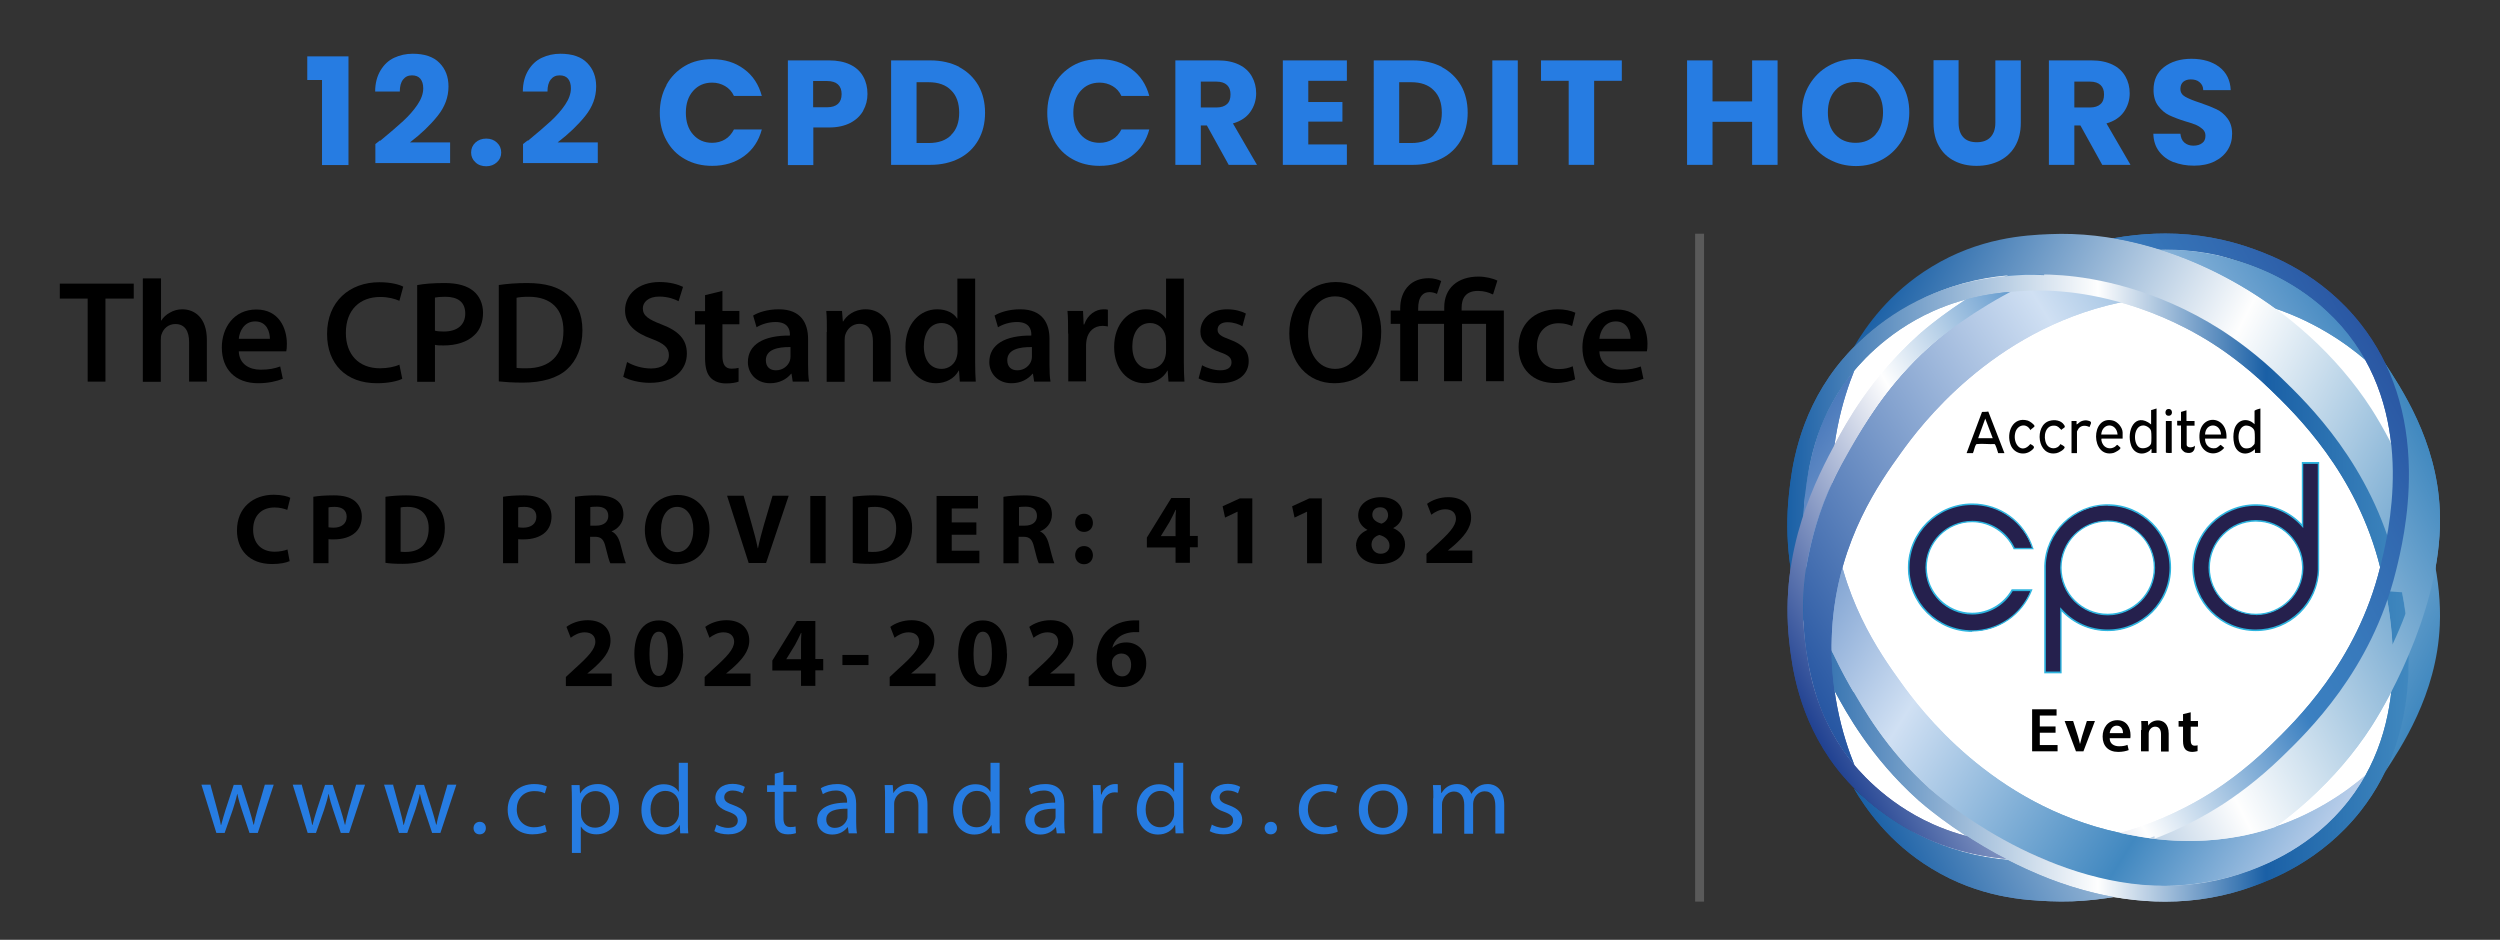 <?xml version="1.0" encoding="UTF-8"?>
<svg xmlns="http://www.w3.org/2000/svg" version="1.1" xmlns:xlink="http://www.w3.org/1999/xlink" viewBox="0 0 123.75 46.52">
  <rect x="0" y="0" width="123.75" height="46.52" fill="#333333" stroke="none"/>
  <defs>
    <style>
      .cls-1 {
        fill: #5a5a5a;
      }

      .cls-2 {
        clip-path: url(#clippath-4);
      }

      .cls-3 {
        fill: url(#linear-gradient-2);
      }

      .cls-4 {
        fill: #2db4df;
      }

      .cls-5 {
        fill: #25204d;
      }

      .cls-6 {
        fill: #fff;
      }

      .cls-7 {
        fill: none;
      }

      .cls-8 {
        fill: url(#linear-gradient-4);
      }

      .cls-9 {
        fill: url(#linear-gradient-3);
      }

      .cls-10 {
        clip-path: url(#clippath-1);
      }

      .cls-11 {
        fill: url(#linear-gradient-5);
      }

      .cls-12 {
        clip-path: url(#clippath-3);
      }

      .cls-13 {
        fill: url(#linear-gradient-6);
      }

      .cls-14 {
        fill: #267ce2;
      }

      .cls-15 {
        clip-path: url(#clippath-2);
      }

      .cls-16 {
        fill: url(#linear-gradient);
      }

      .cls-17 {
        clip-path: url(#clippath);
      }
    </style>
    <linearGradient id="linear-gradient" x1="87.51" y1="286.52" x2="114.81" y2="303.58" gradientTransform="translate(0 317.73) scale(1 -1)" gradientUnits="userSpaceOnUse">
      <stop offset="0" stop-color="#2656a2"/>
      <stop offset=".62" stop-color="#d0e0f3"/>
      <stop offset="1" stop-color="#488bc2"/>
    </linearGradient>
    <linearGradient id="linear-gradient-2" x1="87.51" y1="25" x2="114.81" y2="42.05" gradientUnits="userSpaceOnUse">
      <stop offset="0" stop-color="#4c7bbc"/>
      <stop offset=".35" stop-color="#d0e0f3"/>
      <stop offset=".75" stop-color="#4188c0"/>
      <stop offset="1" stop-color="#b9ceea"/>
    </linearGradient>
    <linearGradient id="linear-gradient-3" x1="88.47" y1="29.11" x2="119.24" y2="29.11" gradientUnits="userSpaceOnUse">
      <stop offset="0" stop-color="#1a60a6"/>
      <stop offset=".5" stop-color="#fefefe"/>
      <stop offset=".77" stop-color="#1a60a6"/>
      <stop offset="1" stop-color="#4088bf"/>
    </linearGradient>
    <linearGradient id="linear-gradient-4" x1="92.82" y1="276.66" x2="122.34" y2="291.71" gradientTransform="translate(0 317.73) scale(1 -1)" gradientUnits="userSpaceOnUse">
      <stop offset="0" stop-color="#1a60a6"/>
      <stop offset=".5" stop-color="#fefefe"/>
      <stop offset="1" stop-color="#4088bf"/>
    </linearGradient>
    <linearGradient id="linear-gradient-5" x1="89.37" y1="282.15" x2="118.53" y2="298.99" gradientTransform="translate(0 317.73) scale(1 -1)" gradientUnits="userSpaceOnUse">
      <stop offset="0" stop-color="#204191"/>
      <stop offset=".35" stop-color="#fefefe"/>
      <stop offset=".64" stop-color="#3b80c1"/>
      <stop offset=".75" stop-color="#387abc"/>
      <stop offset=".88" stop-color="#326ab1"/>
      <stop offset="1" stop-color="#2a57a3"/>
    </linearGradient>
    <linearGradient id="linear-gradient-6" x1="92.82" y1="15.14" x2="122.34" y2="30.18" gradientTransform="matrix(1,0,0,1,0,0)" xlink:href="#linear-gradient-4"/>
    <clipPath id="clippath">
      <path class="cls-7" d="M87.26,10.36v29.53h31.84V10.36h-31.84ZM112.36,16.25c-.21-.07-.4-.14-.59-.19-1.1-.32-2.25-.48-3.41-.48-.02,0-.04,0-.07,0-1.24-.65-2.72-1.25-4.45-1.59-1.12-.22-2.81-.54-4.85-.3.04-.02.07-.04.1-.06l.34-.17c.35-.18.67-.33,1.01-.48l.48-.21.37-.15c.99-.39,1.97-.68,2.94-.88,3.23.47,6.46,1.94,9.13,4.08l-1,.43Z"/>
    </clipPath>
    <clipPath id="clippath-1">
      <path class="cls-7" d="M87.26,16.31v29.53h31.84v-29.53h-31.84ZM90.72,30.75c-.05.56-.06,1.1-.05,1.62l-.43.06-.42.2c-.19-.41-.36-.83-.51-1.24-.01-.17-.03-.34-.04-.52-.03-.58-.03-1.36.07-2.28.02-.17.05-.41.1-.7,0,0,.2-1.17.61-2.38.5-1.49,1.28-2.88,1.65-3.52l.1.15c-.15,1.09-.18,2.18-.09,3.23.03.31.08.62.13.93-.53,1.26-.97,2.73-1.12,4.46Z"/>
    </clipPath>
    <clipPath id="clippath-2">
      <path class="cls-7" d="M86.47,11.59v35.04h34.77V11.59h-34.77ZM89.99,34.7c-.33-.96-.65-2.32-.72-3.85-.03-.58-.03-1.36.07-2.28.01-.12.04-.29.07-.47-.03-.19-.05-.35-.07-.47-.1-.92-.1-1.7-.07-2.28.01-.3.04-.59.07-.88h.01s.7,1.02.7,1.02h.14c-.03.68,0,1.37.07,2.04.02.14.04.29.06.43l.03.21s.2,1.13.57,2.24c.15.43.33.89.54,1.36l.1.04-.87.49s-.02-.04-.03-.07c.01,1.04.13,1.98.29,2.82l-.97-.35ZM91.74,34.27c-.23-.39-.64-1.11-1.03-1.97l.94-.35.1.42c.01.58.06,1.15.13,1.68l-.14.22ZM96.67,14.19l.08-.26s.47-.3.65-.41l.12-.07c.25-.15.5-.29.75-.43l.35-.19.39-.13.27-.03.06.04c.37-.03.75-.05,1.12-.05h.56s.17.96.17.96c-1.3-.07-2.83.03-4.52.57Z"/>
    </clipPath>
    <clipPath id="clippath-3">
      <path class="cls-7" d="M89.78,15.95v30.68h33.01V15.95h-33.01ZM113.28,41.7c-.81.59-1.65,1.12-2.51,1.59-.17.05-.33.09-.49.13.15-.04.3-.06.44-.11-.96.51-1.94.95-2.94,1.3-.2,0-.4.03-.6.03-1.74,0-3.53-.34-5.35-.99h0s0,0,0,0c-.46-.16-.91-.35-1.37-.56-.09-.04-.18-.08-.28-.12-.47-.22-.93-.45-1.4-.71-.06-.03-.11-.06-.17-.1l.83-.6c.36.03.7.04,1.03.04,1.36,0,2.54-.23,3.17-.36.24-.05.45-.11.67-.17.18.05.35.1.54.14.12.03.27.06.41.09.09.02.19.04.29.06.05.01.11.02.17.03.86.15,2.01.29,3.35.22h0c.91-.05,1.91-.18,2.97-.49.52-.15,1-.33,1.46-.52l-.22,1.11ZM118.42,31.91c-.05-1.02-.19-1.94-.33-2.65l.82.06c.06.31.12.67.17,1.04-.2.54-.42,1.05-.65,1.54Z"/>
    </clipPath>
    <clipPath id="clippath-4">
      <path class="cls-7" d="M86.47,9.57v35.04h34.77V9.57h-34.77ZM104.02,43.13c-.76.15-2.04.41-3.56.41-.38,0-.75-.02-1.12-.05l-.05.04-.27-.03-.35-.11-.39-.21c-.51-.28-1.01-.58-1.51-.9l-.08-.27c.95.31,1.85.46,2.69.54-.19-.1-.39-.19-.58-.3-.84-.46-1.56-.93-2.15-1.34l.95-.5c1.03.27,1.92.34,2.34.37.37.03.67.03.9.03.35,0,.72-.01,1.14-.04.22-.02.56-.06.97-.12.61.22,1.24.41,1.92.56.38.08.9.19,1.51.27.09-.03.17-.07.26-.11l.11.98c-.88.33-1.79.6-2.71.78ZM106.95,13.29c-.13,0-.27,0-.4,0-.13,0-.26.01-.38.02-.29.02-.53.05-.76.08-.26.04-.49.08-.71.12l-.33.07-.33.08-.33.09c-.21.06-.41.12-.6.18l-.4.13-.88.35c-.35-.02-.68-.03-.96-.03-.24,0-.59,0-1,.04-.16.01-.35.03-.56.05-.03,0-.05,0-.08,0-.71.08-1.68.23-2.76.62l.33-1.11c.45-.29.96-.6,1.51-.91.14-.08.28-.15.42-.22l.19-.09h0s0,0,0,0c.91-.47,1.83-.86,2.74-1.18,1.8-.06,3.65.24,5.45.82l-.14.88Z"/>
    </clipPath>
  </defs>
  <!-- Generator: Adobe Illustrator 28.6.0, SVG Export Plug-In . SVG Version: 1.2.0 Build 709)  -->
  <g>
    <g id="Layer_1">
      <g>
        <g>
          <path class="cls-6" d="M120.41,28.1c.02,2.24.05,6.58-2.92,10.49-4.4,5.78-11.75,5.83-12.86,5.82-1.17-.01-8.18-.19-12.61-5.86-3.2-4.1-3.18-8.66-3.17-10.47,0-1.8.04-6.4,3.34-10.52,4.5-5.6,11.4-5.75,12.44-5.75.97,0,8.23.07,12.7,5.85,3.03,3.92,3.07,8.26,3.09,10.45Z"/>
          <g>
            <g>
              <path class="cls-16" d="M91.8,37.89c-.56-1.38-1.36-3.94-1.08-7.14.36-4.09,2.3-6.84,3.38-8.34.94-1.31,4.47-6.04,10.76-7.42,1.29-.28,3.96-.83,7.19.1,2.41.7,4.11,1.93,5.05,2.74-.37-.66-.99-1.59-1.97-2.49-.2-.19-.94-.85-2.06-1.47-2.31-1.28-4.65-1.5-5.9-1.52-2.74-.04-4.74.79-6.26,1.43-2.7,1.12-4.46,2.57-5.07,3.1-2.07,1.78-3.19,3.58-3.93,4.77-.19.3-1.23,2-1.85,3.84-.41,1.21-.61,2.38-.61,2.38-.05.29-.08.53-.1.7-.1.92-.1,1.7-.07,2.28.09,1.9.56,3.56.96,4.49.43,1,1.02,1.84,1.02,1.84.21.29.4.53.54.7Z"/>
              <path class="cls-3" d="M91.8,18.31c-.56,1.38-1.36,3.94-1.08,7.14.36,4.09,2.3,6.84,3.38,8.34.94,1.31,4.47,6.04,10.76,7.42,1.29.28,3.96.83,7.19-.1,2.41-.7,4.11-1.93,5.05-2.74-.37.66-.99,1.59-1.97,2.49-.2.19-.94.85-2.06,1.47-2.31,1.28-4.65,1.5-5.9,1.52-2.74.04-4.74-.79-6.26-1.43-2.7-1.12-4.46-2.57-5.07-3.1-2.07-1.78-3.19-3.58-3.93-4.77-.19-.3-1.23-2-1.85-3.84-.41-1.21-.61-2.38-.61-2.38-.05-.29-.08-.53-.1-.7-.1-.92-.1-1.7-.07-2.28.09-1.9.56-3.56.96-4.49.43-1,1.02-1.84,1.02-1.84.21-.29.4-.53.54-.7Z"/>
              <path class="cls-9" d="M100.86,14.38c.34,0,.74.01,1.19.05.85.07,4.05.4,7.47,2.57.37.24,1.53.99,2.86,2.28,1.26,1.22,4.29,4.14,5.45,8.85.4,1.62,1.78,7.22-1.58,11.52-1.78,2.27-4.09,3.16-4.93,3.47-1.39.51-2.78.73-4.12.73-6.16,0-11.33-4.49-11.69-4.81-2.14-1.92-3.31-4-3.93-5.09-.55-.96-1.19-2.1-1.68-3.74-.28-.95-.87-3.02-.55-5.71.15-1.28.45-3.59,2.18-5.84.34-.44,1.72-2.17,4.16-3.26,1.77-.79,3.35-.92,4.18-.98.41-.03.76-.04,1-.04M100.86,13.59c-.36,0-.72.01-1.06.04-.75.06-2.51.19-4.44,1.05-2.45,1.09-3.94,2.81-4.47,3.5-1.91,2.49-2.21,5.11-2.33,6.23-.52,4.63,1.4,8.19,2.32,9.91.47.86,1.7,3.16,4.09,5.3.16.14,1.59,1.4,3.81,2.63,2.87,1.58,5.69,2.38,8.4,2.38,1.52,0,3-.26,4.4-.78.82-.3,3.33-1.23,5.28-3.72,1.54-1.97,2.34-4.4,2.37-7.24.03-2.24-.44-4.14-.64-4.96-1.22-4.93-4.34-7.94-5.67-9.23-1.2-1.16-2.29-1.93-2.99-2.38-3.24-2.06-6.3-2.57-7.83-2.69-.41-.03-.83-.05-1.25-.05h0Z"/>
              <path class="cls-8" d="M118.04,17.95c.3.68.7,1.72.94,3.02.48,2.55.09,4.59-.19,5.94-.2,1.01-.63,2.67-1.56,4.57-.89,1.8-1.86,3.01-2.39,3.67-.42.52-1.33,1.6-2.57,2.68-1.22,1.06-4.04,3.51-8.43,4.39-1.53.31-4.16.8-7.26-.23-2.36-.79-3.94-2.12-4.81-2.96.57.97,1.73,2.68,3.84,3.96,2.37,1.45,4.64,1.57,5.84,1.62,5.97.27,12.54-3.39,15.93-8.64.99-1.54,3.59-6.26,3.39-10.72-.15-3.46-1.94-6.07-2.74-7.31Z"/>
              <path class="cls-11" d="M100.86,41.82c-.24,0-.59,0-1-.04-.83-.06-2.41-.19-4.18-.98-2.44-1.09-3.82-2.82-4.16-3.26-1.72-2.25-2.02-4.56-2.18-5.84-.32-2.68.27-4.76.55-5.71.49-1.64,1.13-2.78,1.68-3.74.62-1.08,1.78-3.17,3.93-5.09.36-.32,5.53-4.81,11.69-4.81,1.34,0,2.73.21,4.12.73.85.31,3.15,1.2,4.93,3.47,3.37,4.3,1.98,9.9,1.58,11.52-1.16,4.71-4.19,7.63-5.45,8.85-1.33,1.29-2.49,2.04-2.86,2.28-3.42,2.17-6.62,2.5-7.47,2.57-.45.04-.85.05-1.19.05M100.86,42.61c.42,0,.84-.02,1.25-.05,1.53-.12,4.59-.63,7.83-2.69.7-.45,1.79-1.22,2.99-2.38,1.33-1.29,4.45-4.29,5.67-9.23.2-.81.67-2.71.64-4.96-.03-2.84-.83-5.27-2.37-7.24-1.95-2.5-4.46-3.42-5.28-3.72-1.4-.51-2.88-.78-4.4-.78-2.71,0-5.54.8-8.4,2.38-2.22,1.22-3.66,2.49-3.81,2.63-2.39,2.14-3.63,4.44-4.09,5.3-.92,1.71-2.84,5.28-2.32,9.91.13,1.12.42,3.74,2.33,6.23.53.69,2.02,2.4,4.47,3.5,1.93.86,3.69.99,4.44,1.05.34.03.69.04,1.06.04h0Z"/>
            </g>
            <path class="cls-13" d="M118.04,38.25c.3-.68.7-1.72.94-3.02.48-2.55.09-4.59-.19-5.94-.2-1.01-.63-2.67-1.56-4.57-.89-1.8-1.86-3.01-2.39-3.67-.42-.52-1.33-1.6-2.57-2.68-1.22-1.06-4.04-3.51-8.43-4.39-1.53-.31-4.16-.8-7.26.23-2.36.79-3.94,2.12-4.81,2.96.57-.97,1.73-2.68,3.84-3.96,2.37-1.45,4.64-1.57,5.84-1.62,5.97-.27,12.54,3.39,15.93,8.64.99,1.54,3.59,6.26,3.39,10.72-.15,3.46-1.94,6.07-2.74,7.31Z"/>
            <g class="cls-17">
              <path class="cls-16" d="M91.8,37.89c-.56-1.38-1.36-3.94-1.08-7.14.36-4.09,2.3-6.84,3.38-8.34.94-1.31,4.47-6.04,10.76-7.42,1.29-.28,3.96-.83,7.19.1,2.41.7,4.11,1.93,5.05,2.74-.37-.66-.99-1.59-1.97-2.49-.2-.19-.94-.85-2.06-1.47-2.31-1.28-4.65-1.5-5.9-1.52-2.74-.04-4.74.79-6.26,1.43-2.7,1.12-4.46,2.57-5.07,3.1-2.07,1.78-3.19,3.58-3.93,4.77-.19.3-1.23,2-1.85,3.84-.41,1.21-.61,2.38-.61,2.38-.05.29-.08.53-.1.7-.1.92-.1,1.7-.07,2.28.09,1.9.56,3.56.96,4.49.43,1,1.02,1.84,1.02,1.84.21.29.4.53.54.7Z"/>
            </g>
            <g class="cls-10">
              <path class="cls-3" d="M91.8,18.31c-.56,1.38-1.36,3.94-1.08,7.14.36,4.09,2.3,6.84,3.38,8.34.94,1.31,4.47,6.04,10.76,7.42,1.29.28,3.96.83,7.19-.1,2.41-.7,4.11-1.93,5.05-2.74-.37.66-.99,1.59-1.97,2.49-.2.19-.94.85-2.06,1.47-2.31,1.28-4.65,1.5-5.9,1.52-2.74.04-4.74-.79-6.26-1.43-2.7-1.12-4.46-2.57-5.07-3.1-2.07-1.78-3.19-3.58-3.93-4.77-.19-.3-1.23-2-1.85-3.84-.41-1.21-.61-2.38-.61-2.38-.05-.29-.08-.53-.1-.7-.1-.92-.1-1.7-.07-2.28.09-1.9.56-3.56.96-4.49.43-1,1.02-1.84,1.02-1.84.21-.29.4-.53.54-.7Z"/>
            </g>
            <g class="cls-15">
              <path class="cls-9" d="M100.86,14.38c.34,0,.74.01,1.19.05.85.07,4.05.4,7.47,2.57.37.24,1.53.99,2.86,2.28,1.26,1.22,4.29,4.14,5.45,8.85.4,1.62,1.78,7.22-1.58,11.52-1.78,2.27-4.09,3.16-4.93,3.47-1.39.51-2.78.73-4.12.73-6.16,0-11.33-4.49-11.69-4.81-2.14-1.92-3.31-4-3.93-5.09-.55-.96-1.19-2.1-1.68-3.74-.28-.95-.87-3.02-.55-5.71.15-1.28.45-3.59,2.18-5.84.34-.44,1.72-2.17,4.16-3.26,1.77-.79,3.35-.92,4.18-.98.41-.03.76-.04,1-.04M100.86,13.59c-.36,0-.72.01-1.06.04-.75.06-2.51.19-4.44,1.05-2.45,1.09-3.94,2.81-4.47,3.5-1.91,2.49-2.21,5.11-2.33,6.23-.52,4.63,1.4,8.19,2.32,9.91.47.86,1.7,3.16,4.09,5.3.16.14,1.59,1.4,3.81,2.63,2.87,1.58,5.69,2.38,8.4,2.38,1.52,0,3-.26,4.4-.78.82-.3,3.33-1.23,5.28-3.72,1.54-1.97,2.34-4.4,2.37-7.24.03-2.24-.44-4.14-.64-4.96-1.22-4.93-4.34-7.94-5.67-9.23-1.2-1.16-2.29-1.93-2.99-2.38-3.24-2.06-6.3-2.57-7.83-2.69-.41-.03-.83-.05-1.25-.05h0Z"/>
            </g>
            <g class="cls-12">
              <path class="cls-8" d="M118.04,17.95c.3.68.7,1.72.94,3.02.48,2.55.09,4.59-.19,5.94-.2,1.01-.63,2.67-1.56,4.57-.89,1.8-1.86,3.01-2.39,3.67-.42.52-1.33,1.6-2.57,2.68-1.22,1.06-4.04,3.51-8.43,4.39-1.53.31-4.16.8-7.26-.23-2.36-.79-3.94-2.12-4.81-2.96.57.97,1.73,2.68,3.84,3.96,2.37,1.45,4.64,1.57,5.84,1.62,5.97.27,12.54-3.39,15.93-8.64.99-1.54,3.59-6.26,3.39-10.72-.15-3.46-1.94-6.07-2.74-7.31Z"/>
            </g>
            <g class="cls-2">
              <path class="cls-11" d="M100.86,41.82c-.24,0-.59,0-1-.04-.83-.06-2.41-.19-4.18-.98-2.44-1.09-3.82-2.82-4.16-3.26-1.72-2.25-2.02-4.56-2.18-5.84-.32-2.68.27-4.76.55-5.71.49-1.64,1.13-2.78,1.68-3.74.62-1.08,1.78-3.17,3.93-5.09.36-.32,5.53-4.81,11.69-4.81,1.34,0,2.73.21,4.12.73.85.31,3.15,1.2,4.93,3.47,3.37,4.3,1.98,9.9,1.58,11.52-1.16,4.71-4.19,7.63-5.45,8.85-1.33,1.29-2.49,2.04-2.86,2.28-3.42,2.17-6.62,2.5-7.47,2.57-.45.04-.85.05-1.19.05M100.86,42.61c.42,0,.84-.02,1.25-.05,1.53-.12,4.59-.63,7.83-2.69.7-.45,1.79-1.22,2.99-2.38,1.33-1.29,4.45-4.29,5.67-9.23.2-.81.67-2.71.64-4.96-.03-2.84-.83-5.27-2.37-7.24-1.95-2.5-4.46-3.42-5.28-3.72-1.4-.51-2.88-.78-4.4-.78-2.71,0-5.54.8-8.4,2.38-2.22,1.22-3.66,2.49-3.81,2.63-2.39,2.14-3.63,4.44-4.09,5.3-.92,1.71-2.84,5.28-2.32,9.91.13,1.12.42,3.74,2.33,6.23.53.69,2.02,2.4,4.47,3.5,1.93.86,3.69.99,4.44,1.05.34.03.69.04,1.06.04h0Z"/>
            </g>
          </g>
          <g>
            <g>
              <path class="cls-5" d="M101.23,33.3v-5.28c.05-1.69,1.41-3.01,3.1-3.01s3.1,1.39,3.1,3.1-1.39,3.1-3.1,3.1c-.86,0-1.66-.34-2.25-.97l-.06-.07v3.13h-.79ZM104.33,25.79c-1.28,0-2.32,1.04-2.32,2.32s1.04,2.32,2.32,2.32,2.32-1.04,2.32-2.32-1.04-2.32-2.32-2.32Z"/>
              <path class="cls-4" d="M104.33,25.04c1.69,0,3.06,1.37,3.06,3.06s-1.37,3.06-3.06,3.06c-.85,0-1.64-.34-2.22-.96l-.13-.14v3.18h-.71v-5.17h0v-.07c.02-.8.35-1.55.93-2.11.58-.56,1.33-.87,2.14-.87M104.33,30.46c1.3,0,2.35-1.06,2.35-2.35s-1.06-2.35-2.35-2.35-2.35,1.06-2.35,2.35,1.06,2.35,2.35,2.35M104.33,24.96c-1.7,0-3.09,1.36-3.14,3.05h0v5.32h.86v-3.07c.57.6,1.38.98,2.28.98,1.73,0,3.14-1.41,3.14-3.14s-1.41-3.14-3.14-3.14h0ZM104.33,30.38c-1.26,0-2.28-1.02-2.28-2.28s1.02-2.28,2.28-2.28,2.28,1.02,2.28,2.28-1.02,2.28-2.28,2.28h0Z"/>
            </g>
            <g>
              <path class="cls-5" d="M111.67,31.2c-1.71,0-3.1-1.39-3.1-3.1s1.39-3.1,3.1-3.1c.86,0,1.66.34,2.25.97l.06.07v-3.13h.79v5.28c-.05,1.69-1.41,3.01-3.1,3.01ZM111.67,25.78c-1.28,0-2.32,1.04-2.32,2.32s1.04,2.32,2.32,2.32,2.29-1.02,2.31-2.27v-.09c-.02-1.25-1.06-2.27-2.31-2.27Z"/>
              <path class="cls-4" d="M114.73,22.94v5.17h0v.07c-.02.8-.35,1.55-.93,2.11-.58.56-1.33.87-2.14.87-1.69,0-3.06-1.37-3.06-3.06s1.37-3.06,3.06-3.06c.85,0,1.64.34,2.22.96l.13.14v-3.18h.71M111.67,30.45c1.27,0,2.33-1.04,2.35-2.31v-.09c-.02-1.27-1.08-2.31-2.35-2.31s-2.35,1.06-2.35,2.35,1.06,2.35,2.35,2.35M114.8,22.87h-.86v3.07c-.57-.6-1.38-.98-2.28-.98-1.73,0-3.14,1.41-3.14,3.14s1.41,3.14,3.14,3.14,3.09-1.36,3.14-3.05h0v-5.32h0ZM111.67,30.38c-1.26,0-2.28-1.02-2.28-2.28s1.02-2.28,2.28-2.28,2.25,1,2.28,2.24v.08c-.02,1.24-1.04,2.24-2.28,2.24h0Z"/>
            </g>
            <g>
              <path class="cls-5" d="M97.62,30.38c-1.26,0-2.28-1.02-2.28-2.28s1.02-2.28,2.28-2.28c.92,0,1.72.55,2.07,1.34h.92c-.4-1.27-1.59-2.2-3-2.2-1.73,0-3.14,1.41-3.14,3.14s1.41,3.14,3.14,3.14c1.34,0,2.48-.84,2.93-2.02h-.95c-.39.69-1.13,1.16-1.98,1.16Z"/>
              <path class="cls-4" d="M97.62,31.28c-1.75,0-3.18-1.43-3.18-3.18s1.43-3.18,3.18-3.18c1.4,0,2.61.89,3.03,2.22l.02.05h-1v-.02c-.37-.8-1.18-1.32-2.05-1.32-1.24,0-2.24,1.01-2.24,2.24s1.01,2.24,2.24,2.24c.8,0,1.55-.44,1.95-1.14v-.02h1.04l-.02.05c-.47,1.22-1.66,2.04-2.97,2.04ZM97.62,25c-1.71,0-3.1,1.39-3.1,3.1s1.39,3.1,3.1,3.1c1.26,0,2.41-.78,2.88-1.94h-.87c-.41.71-1.18,1.16-2,1.16-1.28,0-2.32-1.04-2.32-2.32s1.04-2.32,2.32-2.32c.9,0,1.72.52,2.1,1.34h.85c-.42-1.27-1.6-2.12-2.94-2.12Z"/>
            </g>
          </g>
          <g>
            <path d="M97.35,22.42l.76-2.03s.24,0,.31-.02l.8,2.06h-.31c-.02-.07-.13-.44-.18-.45-.27.02-.59-.03-.85,0-.04,0-.05,0-.07.03-.06.08-.1.32-.15.42h-.31ZM98.64,21.69l-.37-.97-.35.97h.73Z"/>
            <path d="M111.89,20.22v2.2s-.26,0-.27,0c0,0,0-.15,0-.19-.37.37-.91.27-1.03-.27-.05-.22-.05-.45,0-.67.12-.51.64-.66,1.01-.29v-.67c.08-.06.19-.08.29-.11ZM111.2,21.06c-.52.02-.5,1.05-.08,1.13.1.02.23,0,.32-.05.03-.02.15-.14.16-.17.02-.07.02-.52,0-.61-.02-.17-.24-.3-.4-.29Z"/>
            <path d="M106.75,22.42s-.24,0-.25,0c-.01-.01.02-.18-.01-.19-.04,0-.04.04-.07.07-.34.27-.78.17-.93-.25-.25-.72.19-1.69.99-1.04v-.71l.27-.08v2.2ZM106.08,21.06c-.5.02-.5.95-.16,1.1.18.08.5-.01.56-.21.02-.07.02-.51,0-.6-.02-.16-.25-.3-.4-.29Z"/>
            <path d="M110.21,21.71h-1.06c-.01.31.22.54.54.47.08-.02.21-.16.23-.16.02,0,.15.13.18.15-.43.5-1.15.28-1.22-.4-.14-1.31,1.4-1.3,1.33-.07ZM109.94,21.51c-.03-.6-.77-.6-.79,0h.79Z"/>
            <path d="M105.07,21.71h-1.03c-.06,0,.01.21.03.24.11.24.39.31.61.17.04-.02.09-.1.13-.1.01,0,.14.13.15.14.04.08-.27.24-.34.26-1.14.29-1.16-1.9-.02-1.6.23.06.47.35.47.59v.3ZM104.82,21.51c-.05-.6-.76-.6-.81,0h.81Z"/>
            <path d="M102,21.99s.22.1.2.16c-.03.12-.29.26-.4.28-.97.2-1.12-1.39-.34-1.6.24-.07.56-.03.71.2.11.15-.04.14-.13.25-.12-.1-.15-.19-.33-.21-.48-.04-.58.55-.42.89.14.3.55.31.7.02Z"/>
            <path d="M100.51,21.3c-.19-.39-.67-.28-.76.14-.12.54.32,1.07.75.54.23.11.24.18.04.33-.35.27-.85.13-1.01-.28-.24-.61.1-1.43.85-1.21.09.03.31.18.33.27,0,.05-.17.15-.2.19Z"/>
            <path d="M108.24,20.84h.39v.23h-.39v.94c0,.18.32.16.41.05,0,.29-.17.42-.46.34-.09-.02-.23-.16-.23-.25v-1.09s-.18.02-.19-.01c0-.04,0-.21,0-.22,0,0,.15,0,.19,0v-.44l.27-.08v.52Z"/>
            <path d="M102.54,20.84s.24,0,.25,0c0,0,0,.14,0,.17.1-.04.13-.12.24-.16.1-.04.22-.06.32-.03.25.05.14.15.08.32-.18-.09-.39-.1-.53.06-.02.02-.09.15-.09.16v1.07h-.27v-1.58Z"/>
            <path d="M107.5,20.84v1.58s-.29.02-.29-.03v-1.55h.29Z"/>
            <path d="M107.3,20.25c.27-.06.29.36.02.33-.18-.02-.16-.3-.02-.33Z"/>
          </g>
          <g>
            <path d="M4.34,14.78h-1.38v-.74h3.66v.74h-1.4v4.11h-.88v-4.11Z"/>
            <path d="M7.08,13.78h.89v2.09h.01c.11-.17.25-.3.44-.4.17-.1.38-.16.6-.16.6,0,1.22.4,1.22,1.52v2.06h-.88v-1.96c0-.51-.19-.89-.68-.89-.35,0-.59.23-.68.5-.03.07-.04.17-.04.27v2.09h-.89v-5.11Z"/>
            <path d="M11.82,17.39c.02.63.52.91,1.08.91.41,0,.7-.06.97-.16l.13.61c-.3.12-.72.22-1.22.22-1.14,0-1.8-.7-1.8-1.77,0-.97.59-1.88,1.71-1.88s1.51.93,1.51,1.7c0,.17-.01.29-.03.37h-2.34ZM13.36,16.77c0-.32-.14-.86-.73-.86-.55,0-.78.5-.81.86h1.54Z"/>
            <path d="M19.91,18.75c-.21.11-.67.22-1.25.22-1.54,0-2.47-.96-2.47-2.44,0-1.6,1.11-2.56,2.59-2.56.58,0,1,.12,1.18.22l-.19.7c-.23-.1-.55-.19-.95-.19-.99,0-1.7.62-1.7,1.78,0,1.06.63,1.75,1.69,1.75.36,0,.73-.07.96-.18l.14.7Z"/>
            <path d="M20.66,14.11c.32-.06.76-.1,1.35-.1.65,0,1.12.14,1.43.4.29.24.47.62.47,1.07s-.14.84-.42,1.1c-.35.35-.91.52-1.53.52-.17,0-.32,0-.43-.03v1.83h-.88v-4.78ZM21.54,16.37c.11.03.25.04.43.04.66,0,1.06-.32,1.06-.89s-.37-.83-.99-.83c-.24,0-.42.02-.51.04v1.64Z"/>
            <path d="M24.68,14.11c.39-.06.88-.1,1.41-.1.91,0,1.53.19,1.98.56.47.38.76.96.76,1.78s-.29,1.51-.76,1.93c-.48.44-1.25.66-2.19.66-.52,0-.91-.03-1.19-.06v-4.77ZM25.57,18.21c.12.02.31.02.49.02,1.15,0,1.83-.63,1.83-1.86,0-1.07-.61-1.68-1.72-1.68-.28,0-.48.02-.6.05v3.47Z"/>
            <path d="M31.06,17.93c.29.17.72.31,1.17.31.57,0,.88-.27.88-.66,0-.37-.24-.58-.86-.81-.8-.29-1.31-.71-1.31-1.41,0-.79.66-1.4,1.71-1.4.52,0,.91.12,1.16.24l-.22.71c-.17-.09-.51-.23-.96-.23-.56,0-.81.3-.81.58,0,.37.28.55.93.8.84.32,1.25.74,1.25,1.44,0,.78-.59,1.45-1.84,1.45-.51,0-1.04-.14-1.31-.3l.19-.73Z"/>
            <path d="M35.76,14.39v1h.84v.66h-.84v1.55c0,.42.12.65.45.65.15,0,.27-.02.35-.04v.68c-.12.05-.35.09-.63.09-.32,0-.6-.11-.76-.29-.19-.2-.27-.52-.27-.98v-1.65h-.5v-.66h.5v-.79l.86-.21Z"/>
            <path d="M39.24,18.89l-.06-.39h-.02c-.22.27-.58.47-1.04.47-.7,0-1.1-.51-1.1-1.04,0-.88.78-1.33,2.08-1.32v-.06c0-.23-.09-.61-.71-.61-.35,0-.7.11-.94.26l-.17-.58c.26-.16.71-.31,1.27-.31,1.12,0,1.45.71,1.45,1.47v1.27c0,.32.01.63.05.84h-.8ZM39.13,17.18c-.63-.01-1.22.12-1.22.65,0,.35.22.5.5.5.35,0,.61-.23.69-.48.02-.06.03-.14.03-.19v-.48Z"/>
            <path d="M40.93,16.43c0-.4,0-.74-.03-1.04h.78l.04.52h.02c.15-.27.53-.6,1.11-.6.61,0,1.24.4,1.24,1.5v2.08h-.88v-1.98c0-.5-.19-.88-.67-.88-.35,0-.6.25-.69.52-.03.08-.04.19-.04.29v2.06h-.89v-2.46Z"/>
            <path d="M48.27,13.78v4.12c0,.36.01.75.03.99h-.79l-.04-.55h-.01c-.21.39-.63.63-1.14.63-.83,0-1.5-.71-1.5-1.79,0-1.17.73-1.87,1.57-1.87.48,0,.83.2.99.46h.01v-1.98h.88ZM47.39,16.85c0-.07,0-.16-.02-.23-.08-.35-.36-.63-.76-.63-.57,0-.88.5-.88,1.16s.32,1.11.88,1.11c.36,0,.68-.24.76-.63.02-.08.03-.17.03-.26v-.52Z"/>
            <path d="M51.19,18.89l-.06-.39h-.02c-.22.27-.58.47-1.04.47-.7,0-1.1-.51-1.1-1.04,0-.88.78-1.33,2.08-1.32v-.06c0-.23-.09-.61-.71-.61-.35,0-.7.11-.94.26l-.17-.58c.26-.16.71-.31,1.27-.31,1.12,0,1.45.71,1.45,1.47v1.27c0,.32.01.63.05.84h-.8ZM51.08,17.18c-.63-.01-1.22.12-1.22.65,0,.35.22.5.5.5.35,0,.61-.23.69-.48.02-.06.03-.14.03-.19v-.48Z"/>
            <path d="M52.87,16.52c0-.47,0-.81-.03-1.13h.77l.03.67h.03c.17-.5.58-.75.96-.75.09,0,.14,0,.21.02v.83c-.07-.01-.15-.03-.26-.03-.42,0-.71.27-.79.67-.01.08-.03.17-.03.27v1.81h-.88v-2.37Z"/>
            <path d="M58.6,13.78v4.12c0,.36.01.75.03.99h-.79l-.04-.55h-.01c-.21.39-.63.63-1.14.63-.83,0-1.5-.71-1.5-1.79,0-1.17.73-1.87,1.57-1.87.48,0,.83.2.99.46h.01v-1.98h.88ZM57.71,16.85c0-.07,0-.16-.02-.23-.08-.35-.36-.63-.76-.63-.57,0-.88.5-.88,1.16s.32,1.11.88,1.11c.36,0,.68-.24.76-.63.02-.08.03-.17.03-.26v-.52Z"/>
            <path d="M59.5,18.08c.2.12.58.25.9.25.39,0,.56-.16.56-.39s-.14-.36-.58-.51c-.68-.24-.97-.61-.96-1.02,0-.62.51-1.1,1.32-1.1.39,0,.73.1.93.21l-.17.63c-.15-.09-.43-.2-.74-.2s-.49.15-.49.37.17.33.61.49c.63.23.93.55.93,1.07,0,.63-.5,1.09-1.42,1.09-.42,0-.81-.1-1.06-.24l.17-.64Z"/>
            <path d="M68.37,16.42c0,1.63-.99,2.55-2.32,2.55s-2.23-1.04-2.23-2.47.93-2.54,2.3-2.54,2.25,1.07,2.25,2.45ZM64.75,16.49c0,.99.5,1.77,1.34,1.77s1.34-.79,1.34-1.81c0-.91-.45-1.78-1.34-1.78s-1.34.81-1.34,1.81Z"/>
            <path d="M73.88,14.57c-.17-.09-.42-.17-.72-.17-.61,0-.81.37-.81.83v.14h2.09v3.5h-.88v-2.84h-1.19v2.84h-.89v-2.84h-1.29v2.84h-.88v-2.84h-.47v-.66h.47v-.1c0-.42.12-.85.44-1.15.22-.21.54-.35.98-.35.24,0,.47.07.61.14l-.21.64c-.09-.05-.24-.09-.37-.09-.17,0-.29.06-.37.15-.14.15-.19.4-.19.65v.12h1.29v-.17c0-.94.66-1.52,1.7-1.52.33,0,.72.09.93.2l-.21.67Z"/>
            <path d="M77.96,18.78c-.19.09-.55.18-.99.18-1.09,0-1.8-.7-1.8-1.78s.72-1.87,1.95-1.87c.32,0,.65.07.86.17l-.16.66c-.14-.06-.35-.14-.67-.14-.68,0-1.08.5-1.07,1.14,0,.72.47,1.13,1.07,1.13.31,0,.52-.06.7-.14l.12.65Z"/>
            <path d="M79.17,17.39c.02.63.52.91,1.08.91.41,0,.7-.06.97-.16l.13.61c-.3.12-.72.22-1.22.22-1.14,0-1.8-.7-1.8-1.77,0-.97.59-1.88,1.71-1.88s1.51.93,1.51,1.7c0,.17-.01.29-.03.37h-2.34ZM80.71,16.77c0-.32-.14-.86-.73-.86-.55,0-.78.5-.81.86h1.54Z"/>
          </g>
          <g>
            <path d="M14.32,27.78c-.14.07-.45.14-.85.14-1.15,0-1.74-.72-1.74-1.66,0-1.14.81-1.77,1.82-1.77.39,0,.69.08.82.15l-.15.6c-.15-.06-.37-.12-.63-.12-.6,0-1.06.36-1.06,1.1,0,.67.4,1.09,1.07,1.09.23,0,.48-.05.63-.11l.11.59Z"/>
            <path d="M15.51,24.59c.23-.04.56-.07,1.02-.07s.79.09,1.02.27c.21.17.36.44.36.77s-.11.6-.31.79c-.26.24-.64.35-1.08.35-.1,0-.19,0-.26-.01v1.19h-.75v-3.28ZM16.26,26.1c.06.01.14.02.25.02.4,0,.65-.2.65-.54,0-.31-.21-.49-.59-.49-.15,0-.26.01-.31.03v.98Z"/>
            <path d="M19.08,24.59c.28-.04.64-.07,1.02-.07.63,0,1.04.11,1.36.36.35.26.56.67.56,1.25,0,.64-.23,1.08-.55,1.35-.35.29-.88.43-1.54.43-.39,0-.67-.02-.85-.05v-3.27ZM19.83,27.31c.06.01.17.01.26.01.68,0,1.13-.37,1.13-1.17,0-.69-.4-1.06-1.05-1.06-.17,0-.28.01-.34.03v2.18Z"/>
            <path d="M24.9,24.59c.23-.04.56-.07,1.02-.07s.79.09,1.02.27c.21.17.36.44.36.77s-.11.6-.31.79c-.26.24-.64.35-1.08.35-.1,0-.19,0-.26-.01v1.19h-.75v-3.28ZM25.65,26.1c.06.01.14.02.25.02.4,0,.65-.2.65-.54,0-.31-.21-.49-.59-.49-.15,0-.26.01-.31.03v.98Z"/>
            <path d="M28.47,24.59c.24-.04.6-.07,1-.07.49,0,.84.07,1.08.26.2.16.31.39.31.7,0,.42-.3.72-.59.82h0c.23.11.36.33.44.64.1.38.21.81.27.94h-.77c-.05-.09-.13-.37-.23-.78-.09-.41-.23-.53-.54-.53h-.23v1.31h-.75v-3.28ZM29.21,26.02h.3c.38,0,.6-.19.6-.48,0-.31-.21-.46-.55-.46-.18,0-.29.01-.34.02v.92Z"/>
            <path d="M35.12,26.18c0,1.09-.66,1.75-1.63,1.75s-1.57-.75-1.57-1.69c0-1,.64-1.74,1.62-1.74s1.58.77,1.58,1.68ZM32.71,26.22c0,.65.31,1.11.81,1.11s.8-.48.8-1.13c0-.6-.29-1.11-.8-1.11s-.8.48-.8,1.13Z"/>
            <path d="M37.06,27.87l-1.07-3.33h.82l.4,1.41c.11.39.22.78.3,1.19h.01c.08-.4.19-.79.3-1.18l.42-1.42h.8l-1.12,3.33h-.88Z"/>
            <path d="M40.87,24.55v3.33h-.76v-3.33h.76Z"/>
            <path d="M42.21,24.59c.28-.04.64-.07,1.02-.07.63,0,1.04.11,1.36.36.35.26.56.67.56,1.25,0,.64-.23,1.08-.55,1.35-.35.29-.88.43-1.54.43-.39,0-.67-.02-.85-.05v-3.27ZM42.97,27.31c.06.01.17.01.26.01.68,0,1.13-.37,1.13-1.17,0-.69-.4-1.06-1.05-1.06-.17,0-.28.01-.34.03v2.18Z"/>
            <path d="M48.33,26.47h-1.22v.79h1.37v.62h-2.12v-3.33h2.05v.62h-1.3v.69h1.22v.61Z"/>
            <path d="M49.68,24.59c.24-.04.6-.07,1-.07.49,0,.84.07,1.08.26.2.16.31.39.31.7,0,.42-.3.72-.59.82h0c.23.11.36.33.44.64.1.38.21.81.27.94h-.77c-.05-.09-.13-.37-.23-.78-.09-.41-.23-.53-.54-.53h-.23v1.31h-.75v-3.28ZM50.43,26.02h.3c.38,0,.6-.19.6-.48,0-.31-.21-.46-.55-.46-.18,0-.29.01-.34.02v.92Z"/>
            <path d="M53.22,25.88c0-.27.18-.45.44-.45s.43.18.44.45c0,.26-.18.45-.44.45s-.44-.19-.44-.45ZM53.22,27.48c0-.26.18-.45.44-.45s.43.19.44.45c0,.26-.18.45-.44.45s-.44-.19-.44-.45Z"/>
            <path d="M58.19,27.87v-.77h-1.42v-.49l1.21-1.96h.92v1.88h.39v.56h-.39v.77h-.71ZM58.19,26.55v-.71c0-.19,0-.39.02-.6h-.02c-.1.21-.19.4-.3.6l-.43.7h0s.72,0,.72,0Z"/>
            <path d="M61.25,25.33h0l-.61.29-.12-.56.85-.39h.62v3.21h-.73v-2.54Z"/>
            <path d="M64.69,25.33h0l-.61.29-.12-.56.85-.39h.62v3.21h-.73v-2.54Z"/>
            <path d="M67.12,27.03c0-.39.22-.65.57-.8h0c-.31-.17-.46-.43-.46-.72,0-.54.49-.9,1.13-.9.75,0,1.06.43,1.06.82,0,.28-.15.55-.46.71h0c.31.13.59.4.59.81,0,.58-.49.97-1.23.97-.81,0-1.19-.46-1.19-.89ZM68.78,27.01c0-.28-.21-.45-.5-.53-.25.07-.39.25-.39.48,0,.23.17.45.45.45.27,0,.44-.17.44-.4ZM67.93,25.49c0,.22.2.36.45.43.17-.05.33-.21.33-.41s-.11-.4-.39-.4c-.26,0-.39.17-.39.37Z"/>
            <path d="M70.61,27.87v-.45l.41-.38c.7-.63,1.04-.99,1.05-1.36,0-.26-.16-.47-.53-.47-.28,0-.52.14-.69.27l-.21-.54c.24-.18.62-.33,1.05-.33.73,0,1.13.42,1.13,1.01,0,.54-.39.97-.85,1.38l-.3.25h0s1.21,0,1.21,0v.62h-2.28Z"/>
          </g>
          <g>
            <path d="M28.01,33.96v-.45l.41-.38c.7-.63,1.04-.99,1.05-1.36,0-.26-.16-.47-.53-.47-.28,0-.52.14-.69.27l-.21-.54c.24-.18.62-.33,1.05-.33.73,0,1.13.42,1.13,1.01,0,.54-.39.97-.85,1.38l-.3.25h0s1.21,0,1.21,0v.62h-2.28Z"/>
            <path d="M33.82,32.35c0,.99-.4,1.67-1.22,1.67s-1.19-.75-1.2-1.65c0-.93.39-1.66,1.22-1.66s1.19.77,1.19,1.64ZM32.15,32.37c0,.74.17,1.09.46,1.09s.45-.37.45-1.1-.15-1.09-.45-1.09c-.28,0-.46.35-.46,1.1Z"/>
            <path d="M34.88,33.96v-.45l.41-.38c.7-.63,1.04-.99,1.05-1.36,0-.26-.16-.47-.53-.47-.28,0-.52.14-.69.27l-.21-.54c.24-.18.62-.33,1.05-.33.73,0,1.13.42,1.13,1.01,0,.54-.39.97-.85,1.38l-.3.25h0s1.21,0,1.21,0v.62h-2.28Z"/>
            <path d="M39.65,33.96v-.77h-1.42v-.49l1.21-1.96h.92v1.88h.39v.56h-.39v.77h-.71ZM39.65,32.64v-.71c0-.19,0-.39.02-.6h-.02c-.1.21-.19.4-.3.6l-.43.7h0s.72,0,.72,0Z"/>
            <path d="M42.99,32.42v.5h-1.29v-.5h1.29Z"/>
            <path d="M44.04,33.96v-.45l.41-.38c.7-.63,1.04-.99,1.05-1.36,0-.26-.16-.47-.53-.47-.28,0-.52.14-.69.27l-.21-.54c.24-.18.62-.33,1.05-.33.73,0,1.13.42,1.13,1.01,0,.54-.39.97-.85,1.38l-.3.25h0s1.21,0,1.21,0v.62h-2.28Z"/>
            <path d="M49.85,32.35c0,.99-.4,1.67-1.22,1.67s-1.19-.75-1.2-1.65c0-.93.39-1.66,1.22-1.66s1.19.77,1.19,1.64ZM48.19,32.37c0,.74.17,1.09.46,1.09s.45-.37.45-1.1-.15-1.09-.45-1.09c-.28,0-.46.35-.46,1.1Z"/>
            <path d="M50.92,33.96v-.45l.41-.38c.7-.63,1.04-.99,1.05-1.36,0-.26-.16-.47-.53-.47-.28,0-.52.14-.69.27l-.21-.54c.24-.18.62-.33,1.05-.33.73,0,1.13.42,1.13,1.01,0,.54-.39.97-.85,1.38l-.3.25h0s1.21,0,1.21,0v.62h-2.28Z"/>
            <path d="M56.4,31.29c-.08,0-.17,0-.29,0-.67.05-.96.4-1.05.77h.01c.16-.16.38-.26.68-.26.54,0,.99.38.99,1.05s-.49,1.16-1.19,1.16c-.85,0-1.27-.64-1.27-1.4,0-.6.22-1.11.57-1.43.32-.29.74-.45,1.24-.47.14,0,.23,0,.3,0v.58ZM55.99,32.9c0-.3-.16-.55-.48-.55-.2,0-.37.12-.44.29-.02.04-.03.1-.03.19.01.34.18.65.52.65.27,0,.43-.24.43-.57Z"/>
          </g>
          <g>
            <path class="cls-14" d="M10.42,38.86l.33,1.21c.07.27.14.51.18.76h.02c.06-.24.14-.5.22-.76l.4-1.22h.38l.38,1.19c.09.29.16.54.22.78h.02c.04-.24.11-.49.19-.78l.35-1.2h.44l-.79,2.39h-.41l-.38-1.14c-.09-.27-.16-.5-.22-.79h-.01c-.06.29-.14.53-.22.79l-.4,1.14h-.41l-.74-2.39h.46Z"/>
            <path class="cls-14" d="M14.94,38.86l.33,1.21c.07.27.14.51.18.76h.02c.06-.24.14-.5.22-.76l.4-1.22h.38l.38,1.19c.09.29.16.54.22.78h.02c.04-.24.11-.49.19-.78l.35-1.2h.44l-.79,2.39h-.41l-.38-1.14c-.09-.27-.16-.5-.22-.79h-.01c-.06.29-.14.53-.22.79l-.4,1.14h-.41l-.74-2.39h.46Z"/>
            <path class="cls-14" d="M19.46,38.86l.33,1.21c.07.27.14.51.18.76h.02c.06-.24.14-.5.22-.76l.4-1.22h.38l.38,1.19c.09.29.16.54.22.78h.02c.04-.24.11-.49.19-.78l.35-1.2h.44l-.79,2.39h-.41l-.38-1.14c-.09-.27-.16-.5-.22-.79h-.01c-.06.29-.14.53-.22.79l-.4,1.14h-.41l-.74-2.39h.46Z"/>
            <path class="cls-14" d="M23.44,40.99c0-.18.13-.31.31-.31s.3.13.3.31-.12.31-.31.31c-.18,0-.3-.13-.3-.31Z"/>
            <path class="cls-14" d="M27.07,41.16c-.12.06-.38.14-.71.14-.74,0-1.23-.49-1.23-1.22s.52-1.27,1.32-1.27c.26,0,.5.06.62.12l-.1.34c-.11-.06-.27-.11-.52-.11-.56,0-.87.4-.87.9,0,.55.37.89.85.89.25,0,.42-.06.55-.12l.08.33Z"/>
            <path class="cls-14" d="M28.31,39.64c0-.31-.01-.55-.02-.78h.4l.02.41h.01c.18-.29.47-.46.88-.46.6,0,1.04.49,1.04,1.21,0,.86-.54,1.28-1.12,1.28-.33,0-.61-.14-.76-.38h-.01v1.3h-.44v-2.59ZM28.76,40.28c0,.06.01.12.02.18.08.3.35.51.67.51.47,0,.75-.38.75-.92,0-.48-.26-.89-.73-.89-.31,0-.59.21-.68.54-.02.05-.03.12-.03.18v.41Z"/>
            <path class="cls-14" d="M34.05,37.74v2.89c0,.21,0,.45.02.62h-.4l-.02-.41h-.01c-.14.27-.44.47-.84.47-.6,0-1.05-.49-1.05-1.21,0-.79.5-1.28,1.1-1.28.38,0,.63.17.74.37h.01v-1.43h.45ZM33.61,39.83c0-.05,0-.13-.02-.18-.07-.28-.31-.5-.65-.5-.46,0-.74.39-.74.92,0,.48.24.88.73.88.3,0,.57-.19.66-.52.02-.06.02-.12.02-.19v-.41Z"/>
            <path class="cls-14" d="M35.45,40.81c.13.08.37.17.59.17.33,0,.48-.16.48-.36,0-.21-.13-.32-.46-.44-.44-.15-.65-.39-.65-.68,0-.39.32-.7.85-.7.25,0,.47.07.61.15l-.11.32c-.1-.06-.27-.14-.5-.14-.26,0-.41.15-.41.33,0,.2.15.29.47.4.43.16.65.37.65.72,0,.42-.34.72-.92.72-.27,0-.52-.06-.69-.16l.11-.33Z"/>
            <path class="cls-14" d="M38.78,38.17v.69h.64v.33h-.64v1.29c0,.3.09.46.34.46.12,0,.2-.01.26-.03l.02.33c-.09.03-.22.06-.4.06-.21,0-.38-.06-.48-.18-.13-.13-.17-.34-.17-.62v-1.3h-.38v-.33h.38v-.57l.44-.11Z"/>
            <path class="cls-14" d="M42.01,41.25l-.04-.3h-.02c-.14.19-.4.36-.75.36-.5,0-.75-.34-.75-.69,0-.58.53-.89,1.48-.89v-.05c0-.2-.06-.55-.56-.55-.23,0-.47.07-.64.18l-.1-.29c.2-.13.5-.21.81-.21.75,0,.94.5.94.98v.89c0,.21.01.41.04.57h-.41ZM41.94,40.03c-.49,0-1.04.07-1.04.54,0,.28.19.41.42.41.32,0,.52-.2.6-.4.02-.04.03-.09.03-.14v-.41Z"/>
            <path class="cls-14" d="M43.81,39.51c0-.25,0-.45-.02-.65h.4l.03.39h.01c.12-.23.41-.45.81-.45.34,0,.87.2.87,1.02v1.43h-.45v-1.38c0-.39-.15-.71-.57-.71-.3,0-.52.2-.6.44-.02.05-.03.13-.03.2v1.44h-.45v-1.74Z"/>
            <path class="cls-14" d="M49.48,37.74v2.89c0,.21,0,.45.02.62h-.4l-.02-.41h-.01c-.14.27-.44.47-.84.47-.6,0-1.05-.49-1.05-1.21,0-.79.5-1.28,1.1-1.28.38,0,.63.17.74.37h.01v-1.43h.45ZM49.03,39.83c0-.05,0-.13-.02-.18-.07-.28-.31-.5-.65-.5-.46,0-.74.39-.74.92,0,.48.24.88.73.88.3,0,.57-.19.66-.52.02-.06.02-.12.02-.19v-.41Z"/>
            <path class="cls-14" d="M52.31,41.25l-.04-.3h-.02c-.14.19-.4.36-.75.36-.5,0-.75-.34-.75-.69,0-.58.53-.89,1.48-.89v-.05c0-.2-.06-.55-.56-.55-.23,0-.47.07-.64.18l-.1-.29c.2-.13.5-.21.81-.21.75,0,.94.5.94.98v.89c0,.21.01.41.04.57h-.41ZM52.24,40.03c-.49,0-1.04.07-1.04.54,0,.28.19.41.42.41.32,0,.52-.2.6-.4.02-.04.03-.09.03-.14v-.41Z"/>
            <path class="cls-14" d="M54.11,39.61c0-.28,0-.52-.02-.75h.39l.02.47h.02c.11-.32.38-.52.68-.52.05,0,.09,0,.13.01v.41s-.09-.01-.15-.01c-.32,0-.54.23-.6.56-.01.06-.02.13-.02.2v1.27h-.44v-1.64Z"/>
            <path class="cls-14" d="M58.57,37.74v2.89c0,.21,0,.45.02.62h-.4l-.02-.41h-.01c-.14.27-.44.47-.84.47-.6,0-1.05-.49-1.05-1.21,0-.79.5-1.28,1.1-1.28.38,0,.63.17.74.37h.01v-1.43h.45ZM58.12,39.83c0-.05,0-.13-.02-.18-.07-.28-.31-.5-.65-.5-.46,0-.74.39-.74.92,0,.48.24.88.73.88.3,0,.57-.19.66-.52.02-.06.02-.12.02-.19v-.41Z"/>
            <path class="cls-14" d="M59.97,40.81c.13.08.37.17.59.17.33,0,.48-.16.48-.36,0-.21-.13-.32-.46-.44-.44-.15-.65-.39-.65-.68,0-.39.32-.7.85-.7.25,0,.47.07.61.15l-.11.32c-.1-.06-.27-.14-.5-.14-.26,0-.41.15-.41.33,0,.2.15.29.47.4.43.16.65.37.65.72,0,.42-.34.72-.92.72-.27,0-.52-.06-.69-.16l.11-.33Z"/>
            <path class="cls-14" d="M62.6,40.99c0-.18.13-.31.31-.31s.3.13.3.31-.12.31-.31.31c-.18,0-.3-.13-.3-.31Z"/>
            <path class="cls-14" d="M66.23,41.16c-.12.06-.38.14-.71.14-.74,0-1.23-.49-1.23-1.22s.52-1.27,1.32-1.27c.26,0,.5.06.62.12l-.1.34c-.11-.06-.27-.11-.52-.11-.56,0-.87.4-.87.9,0,.55.37.89.85.89.25,0,.42-.06.55-.12l.08.33Z"/>
            <path class="cls-14" d="M69.67,40.04c0,.88-.63,1.27-1.23,1.27-.67,0-1.18-.47-1.18-1.23,0-.8.54-1.27,1.22-1.27s1.19.5,1.19,1.23ZM67.71,40.06c0,.52.31.92.75.92s.75-.39.75-.93c0-.4-.21-.92-.74-.92s-.76.47-.76.93Z"/>
            <path class="cls-14" d="M70.95,39.51c0-.25,0-.45-.02-.65h.39l.02.39h.02c.14-.23.37-.44.77-.44.34,0,.59.2.7.48h.01c.08-.13.17-.24.27-.31.15-.11.31-.17.54-.17.33,0,.81.21.81,1.04v1.41h-.44v-1.35c0-.46-.17-.74-.53-.74-.25,0-.45.18-.53.4-.02.06-.04.14-.04.22v1.48h-.44v-1.43c0-.38-.17-.66-.51-.66-.28,0-.48.22-.55.43-.03.06-.04.14-.04.21v1.44h-.44v-1.74Z"/>
          </g>
          <rect class="cls-1" x="83.91" y="11.57" width=".44" height="33.06"/>
          <g>
            <path d="M101.75,36.27h-.78v.61h.88v.31h-1.26v-2.08h1.21v.31h-.83v.54h.78v.31Z"/>
            <path d="M102.62,35.69l.24.76c.04.13.07.25.1.38h0c.03-.12.06-.24.1-.38l.24-.76h.4l-.57,1.5h-.37l-.56-1.5h.41Z"/>
            <path d="M104.43,36.55c0,.27.22.39.46.39.18,0,.3-.02.42-.07l.06.26c-.13.05-.31.09-.52.09-.49,0-.77-.3-.77-.76,0-.42.25-.81.73-.81s.65.4.65.73c0,.07,0,.13-.01.16h-1.01ZM105.09,36.29c0-.14-.06-.37-.31-.37-.23,0-.33.21-.35.37h.66Z"/>
            <path d="M106,36.14c0-.17,0-.32-.01-.45h.33l.02.23h0c.06-.12.23-.26.48-.26.26,0,.53.17.53.65v.89h-.38v-.85c0-.22-.08-.38-.29-.38-.15,0-.26.11-.3.22-.01.03-.02.08-.02.12v.88h-.38v-1.06Z"/>
            <path d="M108.44,35.26v.43h.36v.28h-.36v.66c0,.18.05.28.19.28.06,0,.11,0,.15-.02v.29s-.15.04-.27.04c-.14,0-.26-.05-.33-.12-.08-.09-.12-.22-.12-.42v-.71h-.22v-.28h.22v-.34l.37-.09Z"/>
          </g>
        </g>
        <g>
          <path class="cls-14" d="M15.21,3.96v-1.17h2.04v5.38h-1.31V3.96h-.73Z"/>
          <path class="cls-14" d="M18.82,6.97c.48-.4.86-.72,1.14-.98s.51-.52.7-.8c.19-.28.29-.55.29-.82,0-.2-.05-.36-.14-.47-.09-.11-.23-.17-.42-.17s-.33.07-.44.21c-.11.14-.16.34-.16.59h-1.22c0-.42.1-.77.27-1.05.17-.28.39-.49.67-.62s.58-.2.92-.2c.58,0,1.03.15,1.32.45.3.3.45.69.45,1.17,0,.53-.18,1.01-.54,1.46s-.82.89-1.37,1.31h1.99v1.02h-3.7v-.94c.17-.13.24-.19.23-.18Z"/>
          <path class="cls-14" d="M23.53,8.03c-.14-.13-.21-.29-.21-.48s.07-.36.21-.49c.14-.13.32-.2.54-.2s.39.07.53.2.21.3.21.49-.07.35-.21.48c-.14.13-.32.2-.53.2s-.4-.06-.54-.2Z"/>
          <path class="cls-14" d="M26.13,6.97c.48-.4.86-.72,1.14-.98s.51-.52.7-.8c.19-.28.29-.55.29-.82,0-.2-.05-.36-.14-.47-.09-.11-.23-.17-.42-.17s-.33.07-.44.21c-.11.14-.16.34-.16.59h-1.22c0-.42.1-.77.27-1.05.17-.28.39-.49.67-.62s.58-.2.92-.2c.58,0,1.03.15,1.32.45.3.3.45.69.45,1.17,0,.53-.18,1.01-.54,1.46s-.82.89-1.37,1.31h1.99v1.02h-3.7v-.94c.17-.13.24-.19.23-.18Z"/>
          <path class="cls-14" d="M32.99,4.2c.22-.4.53-.71.92-.94s.84-.33,1.34-.33c.61,0,1.14.16,1.58.49.44.32.73.77.88,1.33h-1.38c-.1-.22-.25-.38-.44-.49-.19-.11-.4-.17-.64-.17-.39,0-.7.14-.94.41-.24.27-.36.63-.36,1.08s.12.81.36,1.08c.24.27.55.41.94.41.24,0,.46-.06.64-.17.19-.11.33-.28.44-.49h1.38c-.15.56-.44,1-.88,1.32-.44.32-.96.48-1.58.48-.5,0-.95-.11-1.34-.33-.4-.22-.7-.53-.92-.93-.22-.4-.33-.85-.33-1.36s.11-.97.33-1.37Z"/>
          <path class="cls-14" d="M42.73,5.48c-.14.25-.35.45-.63.6-.29.15-.64.23-1.06.23h-.78v1.86h-1.26V2.99h2.04c.41,0,.76.07,1.05.21s.5.34.64.59c.14.25.21.54.21.86,0,.3-.07.57-.21.82ZM41.48,5.14c.12-.11.18-.27.18-.48s-.06-.37-.18-.48c-.12-.11-.3-.17-.54-.17h-.69v1.3h.69c.24,0,.42-.06.54-.17Z"/>
          <path class="cls-14" d="M47.48,3.32c.41.22.72.52.95.91.22.39.33.84.33,1.35s-.11.96-.33,1.35-.54.7-.95.91-.89.32-1.43.32h-1.94V2.99h1.94c.54,0,1.02.11,1.43.32ZM47.08,6.68c.27-.26.4-.63.4-1.1s-.13-.85-.4-1.11c-.26-.27-.64-.4-1.11-.4h-.6v3.01h.6c.48,0,.85-.13,1.11-.39Z"/>
          <path class="cls-14" d="M52.17,4.2c.22-.4.53-.71.92-.94s.84-.33,1.34-.33c.61,0,1.14.16,1.58.49.44.32.73.77.88,1.33h-1.38c-.1-.22-.25-.38-.44-.49-.19-.11-.4-.17-.64-.17-.39,0-.7.14-.94.41-.24.27-.36.63-.36,1.08s.12.81.36,1.08c.24.27.55.41.94.41.24,0,.46-.06.64-.17.19-.11.33-.28.44-.49h1.38c-.15.56-.44,1-.88,1.32-.44.32-.96.48-1.58.48-.5,0-.95-.11-1.34-.33-.4-.22-.7-.53-.92-.93-.22-.4-.33-.85-.33-1.36s.11-.97.33-1.37Z"/>
          <path class="cls-14" d="M60.82,8.16l-1.08-1.95h-.3v1.95h-1.26V2.99h2.11c.41,0,.75.07,1.04.21.29.14.5.34.64.59.14.25.21.52.21.83,0,.34-.1.65-.29.92-.19.27-.48.46-.86.57l1.19,2.05h-1.42ZM59.44,5.32h.78c.23,0,.4-.06.52-.17.12-.11.17-.27.17-.48s-.06-.35-.17-.46c-.12-.11-.29-.17-.52-.17h-.78v1.28Z"/>
          <path class="cls-14" d="M64.76,4v1.05h1.69v.97h-1.69v1.13h1.91v1.01h-3.17V2.99h3.17v1.01h-1.91Z"/>
          <path class="cls-14" d="M71.37,3.32c.41.22.72.52.95.91.22.39.33.84.33,1.35s-.11.96-.33,1.35-.54.7-.95.91-.89.32-1.43.32h-1.94V2.99h1.94c.54,0,1.02.11,1.43.32ZM70.97,6.68c.27-.26.4-.63.4-1.1s-.13-.85-.4-1.11c-.26-.27-.64-.4-1.11-.4h-.6v3.01h.6c.48,0,.85-.13,1.11-.39Z"/>
          <path class="cls-14" d="M75.13,2.99v5.17h-1.26V2.99h1.26Z"/>
          <path class="cls-14" d="M80.28,2.99v1.01h-1.37v4.16h-1.26v-4.16h-1.37v-1.01h4Z"/>
          <path class="cls-14" d="M87.99,2.99v5.17h-1.26v-2.13h-1.96v2.13h-1.26V2.99h1.26v2.03h1.96v-2.03h1.26Z"/>
          <path class="cls-14" d="M90.52,7.88c-.41-.23-.73-.54-.96-.95-.24-.41-.36-.86-.36-1.37s.12-.96.36-1.36.56-.72.96-.94c.41-.23.85-.34,1.34-.34s.93.11,1.34.34c.41.23.72.54.96.94s.35.86.35,1.36-.12.96-.35,1.37c-.24.4-.55.72-.96.95s-.85.34-1.33.34-.93-.11-1.34-.34ZM92.84,6.65c.25-.28.37-.64.37-1.09s-.12-.82-.37-1.09c-.25-.27-.58-.41-.99-.41s-.75.13-1,.41c-.25.27-.37.64-.37,1.1s.12.82.37,1.09c.25.27.58.41,1,.41s.74-.14.99-.41Z"/>
          <path class="cls-14" d="M96.95,2.99v3.09c0,.31.08.55.23.71.15.17.38.25.67.25s.52-.08.68-.25.24-.41.24-.71v-3.09h1.26v3.09c0,.46-.1.85-.29,1.17s-.46.56-.79.72c-.33.16-.7.24-1.11.24s-.77-.08-1.09-.24c-.32-.16-.58-.4-.76-.72-.19-.32-.28-.71-.28-1.18v-3.09h1.26Z"/>
          <path class="cls-14" d="M104.06,8.16l-1.08-1.95h-.3v1.95h-1.26V2.99h2.11c.41,0,.75.07,1.04.21.29.14.5.34.64.59.14.25.21.52.21.83,0,.34-.1.65-.29.92-.19.27-.48.46-.86.57l1.19,2.05h-1.42ZM102.68,5.32h.78c.23,0,.4-.06.52-.17.12-.11.17-.27.17-.48s-.06-.35-.17-.46c-.12-.11-.29-.17-.52-.17h-.78v1.28Z"/>
          <path class="cls-14" d="M107.59,8.03c-.3-.12-.54-.3-.72-.54-.18-.24-.27-.53-.28-.87h1.34c.02.19.08.34.2.44s.26.15.44.15.33-.04.44-.13c.11-.08.16-.2.16-.36,0-.13-.04-.23-.13-.32-.09-.08-.19-.15-.32-.21-.12-.05-.3-.12-.53-.18-.33-.1-.61-.21-.82-.31-.21-.1-.39-.26-.54-.46-.15-.2-.23-.46-.23-.79,0-.48.17-.86.52-1.13s.8-.41,1.36-.41,1.03.14,1.38.41.54.65.56,1.14h-1.36c0-.17-.07-.3-.18-.39-.11-.1-.26-.14-.44-.14-.15,0-.27.04-.37.12-.09.08-.14.2-.14.35,0,.17.08.3.24.39.16.09.4.19.74.3.33.11.6.22.81.32.21.1.39.25.54.45.15.2.23.45.23.76s-.07.56-.22.8c-.15.24-.37.43-.65.57-.29.14-.62.21-1.01.21s-.72-.06-1.02-.18Z"/>
        </g>
      </g>
    </g>
  </g>
</svg>